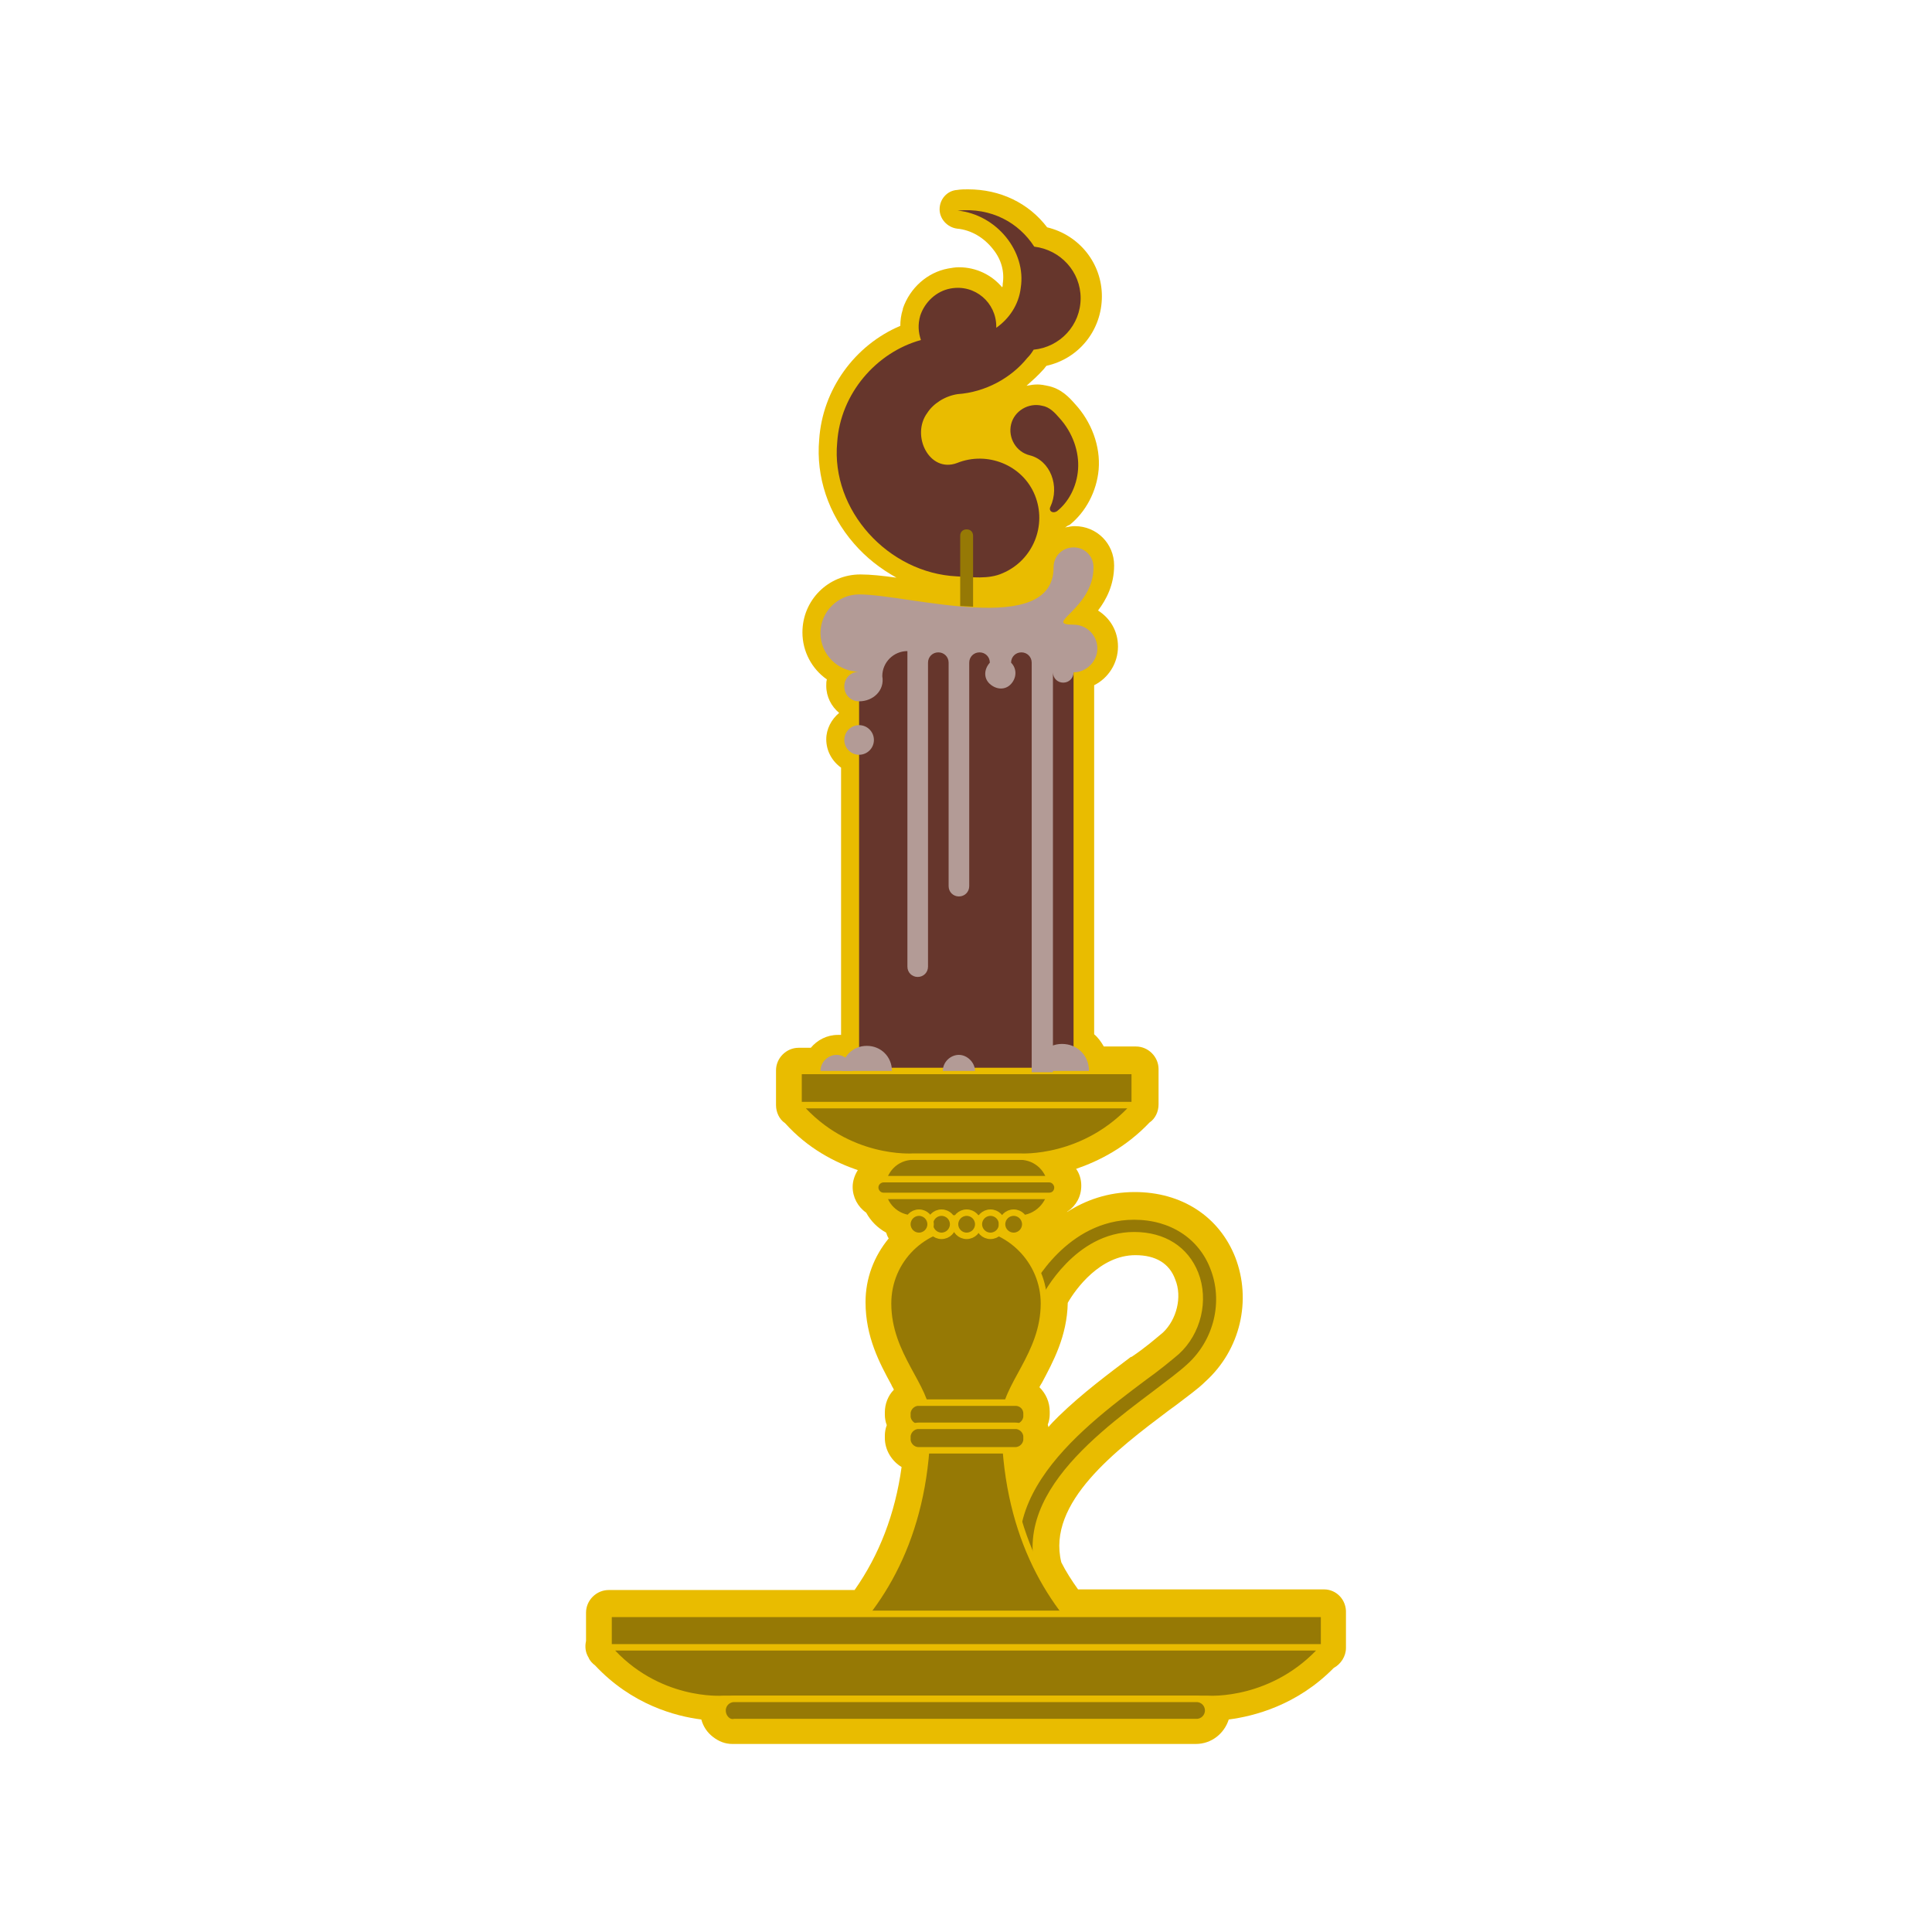 <?xml version="1.0" encoding="utf-8"?>
<!-- Generator: Adobe Illustrator 26.3.1, SVG Export Plug-In . SVG Version: 6.00 Build 0)  -->
<svg version="1.1" id="레이어_1" xmlns="http://www.w3.org/2000/svg" xmlns:xlink="http://www.w3.org/1999/xlink" x="0px"
	 y="0px" viewBox="0 0 300 300" style="enable-background:new 0 0 300 300;" xml:space="preserve">
<style type="text/css">
	.st0{fill:#E9BC00;}
	.st1{fill:#967905;stroke:#E9BC00;stroke-linecap:round;stroke-linejoin:round;stroke-miterlimit:10;}
	.st2{fill:#66362C;}
	.st3{fill:#B39B96;}
	.st4{fill:#967905;}
</style>
<path class="st0" d="M205.6,246.8h-38.2c-1-1.4-1.9-2.8-2.6-4.2c-2.3-9.3,8.6-17.5,16.7-23.6l1.1-0.8c1.8-1.4,3.4-2.5,4.6-3.7
	c5.4-4.9,7.2-12.6,4.6-19.3c-2.5-6.3-8.3-10.1-15.6-10.1c-4.2,0-7.7,1.3-10.5,3.1c0,0,0-0.1,0.1-0.1c1.3-0.9,2.1-2.3,2.1-4
	c0-1-0.3-1.9-0.8-2.6c3.5-1.2,7.7-3.3,11.4-7.2c0.9-0.6,1.4-1.7,1.4-2.8V166c0-1.9-1.6-3.5-3.5-3.5h-5c-0.4-0.7-0.9-1.4-1.5-1.9
	v-54.2c2.2-1.1,3.7-3.4,3.7-6c0-2.4-1.2-4.4-3.1-5.6c1.3-1.7,2.5-4,2.5-7c0-3.4-2.7-6.1-6.1-6.1c-0.5,0-1,0.1-1.5,0.2
	c0.1-0.1,0.2-0.1,0.3-0.2c0.1-0.1,0.2-0.1,0.4-0.2c2.5-2,4.2-5.2,4.5-8.6c0.3-3.6-1.1-7.4-3.7-10.2c-0.8-0.9-2.1-2.4-4.3-2.8
	c-0.5-0.1-1-0.2-1.5-0.2c-0.6,0-1.2,0.1-1.7,0.2c0.9-0.8,1.8-1.6,2.6-2.5c0.2-0.2,0.3-0.4,0.5-0.6c5-1.1,8.6-5.5,8.6-10.8
	c0-5.1-3.5-9.5-8.5-10.7c-2.9-3.8-7.3-5.9-12.3-5.9h0c-0.5,0-1.1,0-1.7,0.1c-1.5,0.1-2.7,1.4-2.7,3c0,1.5,1.2,2.8,2.7,3
	c2.2,0.2,4.2,1.4,5.6,3.2c1.3,1.6,1.8,3.5,1.5,5.4c0,0,0,0.1,0,0.1c0,0.1,0,0.3-0.1,0.4c-1.6-1.9-4-3.1-6.7-3.1
	c-0.6,0-1.1,0.1-1.7,0.2c-3.2,0.6-5.9,3-7,6.2c0,0,0,0.1,0,0.1c-0.3,0.9-0.4,1.8-0.4,2.6c-7.1,3-12.1,9.9-12.6,17.7
	c-0.5,5.7,1.4,11.5,5.4,16.1c1.9,2.2,4.1,3.9,6.6,5.3c-2.2-0.3-4-0.5-5.6-0.5c-5,0-9,4-9,9c0,3,1.5,5.7,3.8,7.3
	c-0.1,0.3-0.1,0.6-0.1,1c0,1.7,0.8,3.2,2,4.2c-1.2,1-2,2.5-2,4.1c0,1.8,0.9,3.4,2.3,4.4v41.5c0,0,0,0,0,0c-0.2,0-0.3,0-0.5,0
	c-1.7,0-3.2,0.8-4.2,2H124c-1.9,0-3.5,1.6-3.5,3.5v5.4c0,1.1,0.5,2.2,1.4,2.8c3.6,4,7.8,6.1,11.3,7.3c-0.5,0.8-0.8,1.7-0.8,2.6
	c0,1.6,0.8,3.1,2.1,4c0.7,1.3,1.8,2.4,3.1,3.1c0.1,0.3,0.2,0.6,0.4,0.9c-2.3,2.8-3.6,6.2-3.6,9.9c0,5.4,2.2,9.5,4,12.8
	c0.1,0.3,0.3,0.5,0.4,0.8c-0.9,0.9-1.4,2.2-1.4,3.5v0.4c0,0.5,0.1,1.1,0.3,1.6c-0.2,0.5-0.3,1.1-0.3,1.6v0.4c0,1.9,1.1,3.6,2.6,4.5
	c-1,7.3-3.5,13.7-7.3,19.1H94.5c-1.9,0-3.5,1.6-3.5,3.5v4.4c-0.2,0.9-0.1,1.8,0.4,2.6c0.2,0.5,0.6,0.9,1,1.2
	c5.7,6.1,12.5,7.9,16.5,8.4c0.3,1.1,0.9,2,1.8,2.7c0.9,0.7,1.9,1.1,3,1.1c0.2,0,0.3,0,0.5,0h71.5c2.4,0,4.4-1.6,5.1-3.8
	c3.9-0.5,10.6-2.2,16.3-8c1.1-0.6,1.9-1.8,1.9-3.1v-5.4C209.1,248.4,207.5,246.8,205.6,246.8z M162.8,221.6c0-0.1-0.1-0.3-0.1-0.4
	c0.2-0.5,0.3-1.1,0.3-1.6v-0.4c0-1.5-0.6-2.8-1.6-3.8c0.1-0.2,0.2-0.4,0.4-0.7c1.7-3.2,3.9-7.2,4-12.4c1.2-2.1,5-7.4,10.5-7.4
	c3.2,0,5.3,1.3,6.2,3.8c1.1,2.7,0.2,6.2-1.9,8.2c-1.2,1-2.8,2.4-4.9,3.8c0,0,0,0-0.1,0c-3.3,2.5-7.5,5.6-11.2,9.2
	C163.7,220.6,163.2,221.1,162.8,221.6z"/>
<g>
	<path class="st1" d="M163.1,252.1c-0.5,0-0.9-0.2-1.2-0.6c-12.1-16.8,5.3-29.8,15.7-37.6c2.1-1.5,3.8-2.9,5.1-4
		c3.3-3,4.5-8,2.9-12.1c-1.5-3.8-4.9-6-9.5-6c-8.9,0-13.7,9.5-13.8,9.6c-0.4,0.7-1.3,1-2,0.7c-0.7-0.4-1-1.3-0.7-2
		c0.2-0.5,5.7-11.2,16.5-11.2c5.8,0,10.4,3,12.3,7.9c2.1,5.3,0.6,11.5-3.7,15.4c-1.3,1.2-3.2,2.6-5.3,4.2
		c-10.1,7.6-25.5,19.1-15.1,33.5c0.5,0.7,0.3,1.6-0.3,2.1C163.7,252,163.4,252.1,163.1,252.1z"/>
</g>
<rect x="133.4" y="98.3" class="st2" width="33.3" height="68"/>
<g>
	<rect x="124" y="166.3" class="st1" width="52.2" height="5.4"/>
	<path class="st1" d="M158.4,189.2h-16.6c-2.6,0-4.8-2.1-4.8-4.8l0,0c0-2.6,2.1-4.8,4.8-4.8h16.6c2.6,0,4.8,2.1,4.8,4.8l0,0
		C163.2,187,160.9,189.2,158.4,189.2z"/>
	<path class="st1" d="M162.9,185.7h-25.7c-0.8,0-1.3-0.7-1.3-1.3l0,0c0-0.8,0.7-1.3,1.3-1.3h25.7c0.8,0,1.3,0.7,1.3,1.3l0,0
		C164.2,185.1,163.7,185.7,162.9,185.7z"/>
	<path class="st1" d="M141.8,179.6c0,0-10.2,0.8-17.8-8h52.2c-7.7,8.7-17.8,8-17.8,8H141.8z"/>
	<path class="st1" d="M112.4,264.8c4.4,0,31.6-9.7,31.6-44.5c0-5-6.1-9.8-6.1-17.9c0-6.8,5.5-12.1,12.1-12.1
		c6.7,0,12.1,5.5,12.1,12.1c0,8-6.1,12.8-6.1,17.9c0,34.9,27.3,44.5,31.6,44.5H112.4z"/>
	<circle class="st1" cx="150.1" cy="190.1" r="1.8"/>
	<circle class="st1" cx="153.8" cy="190.1" r="1.8"/>
	<circle class="st1" cx="157.4" cy="190.1" r="1.8"/>
	<rect x="94.5" y="250.6" class="st1" width="111.1" height="5.4"/>
	<path class="st1" d="M112.2,263.8c0,0-10.2,0.8-17.8-8h111.1c-7.7,8.7-17.8,8-17.8,8H112.2z"/>
	<circle class="st1" cx="146.2" cy="190.1" r="1.8"/>
	<circle class="st1" cx="142.7" cy="190.1" r="1.8"/>
	<path class="st1" d="M159.4,219.5v0.4c0,0.9-0.8,1.7-1.7,1.7h-15.1c-0.9,0-1.7-0.8-1.7-1.7v-0.4c0-0.9,0.8-1.7,1.7-1.7h15.1
		C158.6,217.8,159.4,218.5,159.4,219.5z"/>
	<path class="st1" d="M159.4,223.1v0.4c0,0.9-0.8,1.7-1.7,1.7h-15.1c-0.9,0-1.7-0.8-1.7-1.7v-0.4c0-0.9,0.8-1.7,1.7-1.7h15.1
		C158.6,221.4,159.4,222.2,159.4,223.1z"/>
	<path class="st1" d="M112.2,265.6L112.2,265.6c0-1,0.8-1.8,1.8-1.8h71.8c1,0,1.8,0.8,1.8,1.8l0,0c0,1-0.8,1.8-1.8,1.8H114
		C113.1,267.6,112.2,266.7,112.2,265.6z"/>
</g>
<g>
	<circle class="st3" cx="133.4" cy="114.9" r="2.3"/>
	<path class="st3" d="M133.4,108.9c-1.3,0-2.3-1-2.3-2.3s1-2.3,2.3-2.3c-3.3,0-6-2.7-6-6s2.7-6,6-6c7.7,0,30.2,6.8,30.2-4.2
		c0-1.8,1.4-3.1,3.1-3.1c1.8,0,3.1,1.4,3.1,3.1c0,6.5-8,8.9-3.1,8.9c2.1,0,3.7,1.7,3.7,3.7s-1.7,3.7-3.7,3.7l0,0
		c0,0.9-0.7,1.6-1.6,1.6c-0.9,0-1.6-0.7-1.6-1.6v62.1h-3.3v-63.6c0-0.9-0.7-1.6-1.6-1.6s-1.6,0.7-1.6,1.6c0.9,0.9,0.9,2.3,0,3.3
		s-2.3,0.9-3.3,0s-0.9-2.3,0-3.3c0-0.9-0.7-1.6-1.6-1.6s-1.6,0.7-1.6,1.6l0,0v34.7c0,0.9-0.7,1.6-1.6,1.6s-1.6-0.7-1.6-1.6v-34.7
		l0,0c0-0.9-0.7-1.6-1.6-1.6s-1.6,0.7-1.6,1.6v-0.4v47.6c0,0.9-0.7,1.6-1.6,1.6s-1.6-0.7-1.6-1.6v-49c-2.1,0-3.9,1.7-3.9,3.9
		C137.4,107.2,135.6,108.9,133.4,108.9z"/>
	<path class="st3" d="M160.7,166.3c0-2.2,1.8-4.2,4.2-4.2s4.2,1.8,4.2,4.2H160.7z"/>
	<path class="st3" d="M127.4,166.3c0-1.4,1.2-2.5,2.5-2.5c1.4,0,2.5,1.2,2.5,2.5H127.4z"/>
	<path class="st3" d="M146.4,166.3c0-1.4,1.2-2.5,2.5-2.5s2.5,1.2,2.5,2.5H146.4z"/>
	<path class="st3" d="M130.7,166.3c0-2.2,1.7-3.9,3.9-3.9s3.9,1.7,3.9,3.9H130.7z"/>
</g>
<g>
	<path class="st2" d="M163.1,78.7c1.5-3.2,0-7.2-3.2-8c-2.1-0.5-3.4-2.7-2.9-4.8c0.5-2.1,2.7-3.4,4.8-2.9c1.2,0.2,2,1.1,2.7,1.9
		c2.1,2.3,3.1,5.3,2.9,8c-0.2,2.7-1.5,5.1-3.3,6.5C163.4,79.8,162.8,79.3,163.1,78.7L163.1,78.7z"/>
</g>
<path class="st2" d="M148.7,61.2c4.3-0.3,8.3-2.5,10.8-5.6c0.4-0.4,0.7-0.8,1-1.3c4.1-0.4,7.3-3.8,7.3-8c0-4.1-3.1-7.5-7.2-8
	c-2.4-3.7-6.6-6.1-11.9-5.6c6,0.6,10.7,6.3,9.8,12c-0.3,2.6-1.8,4.8-3.8,6.2c0-0.1,0-0.2,0-0.2c0-3.7-3.3-6.6-7.1-5.9
	c-2.2,0.4-4,2.1-4.7,4.2c-0.4,1.4-0.3,2.6,0.1,3.8c-6.9,1.9-12.5,8.3-13,15.9c-1,10.5,7.9,20.3,18.6,20.8c2.2,0.1,4.9,0.5,7.1-0.5
	c4.7-2,6.9-7.4,5-12.1s-7.4-6.9-12.1-5c-4.3,1.6-7.2-4.3-4.6-7.8C144.9,62.7,146.7,61.5,148.7,61.2z"/>
<path class="st4" d="M149.1,94.1V83.2c0-0.6,0.4-1,1-1l0,0c0.6,0,1,0.4,1,1v11L149.1,94.1z"/>
</svg>
